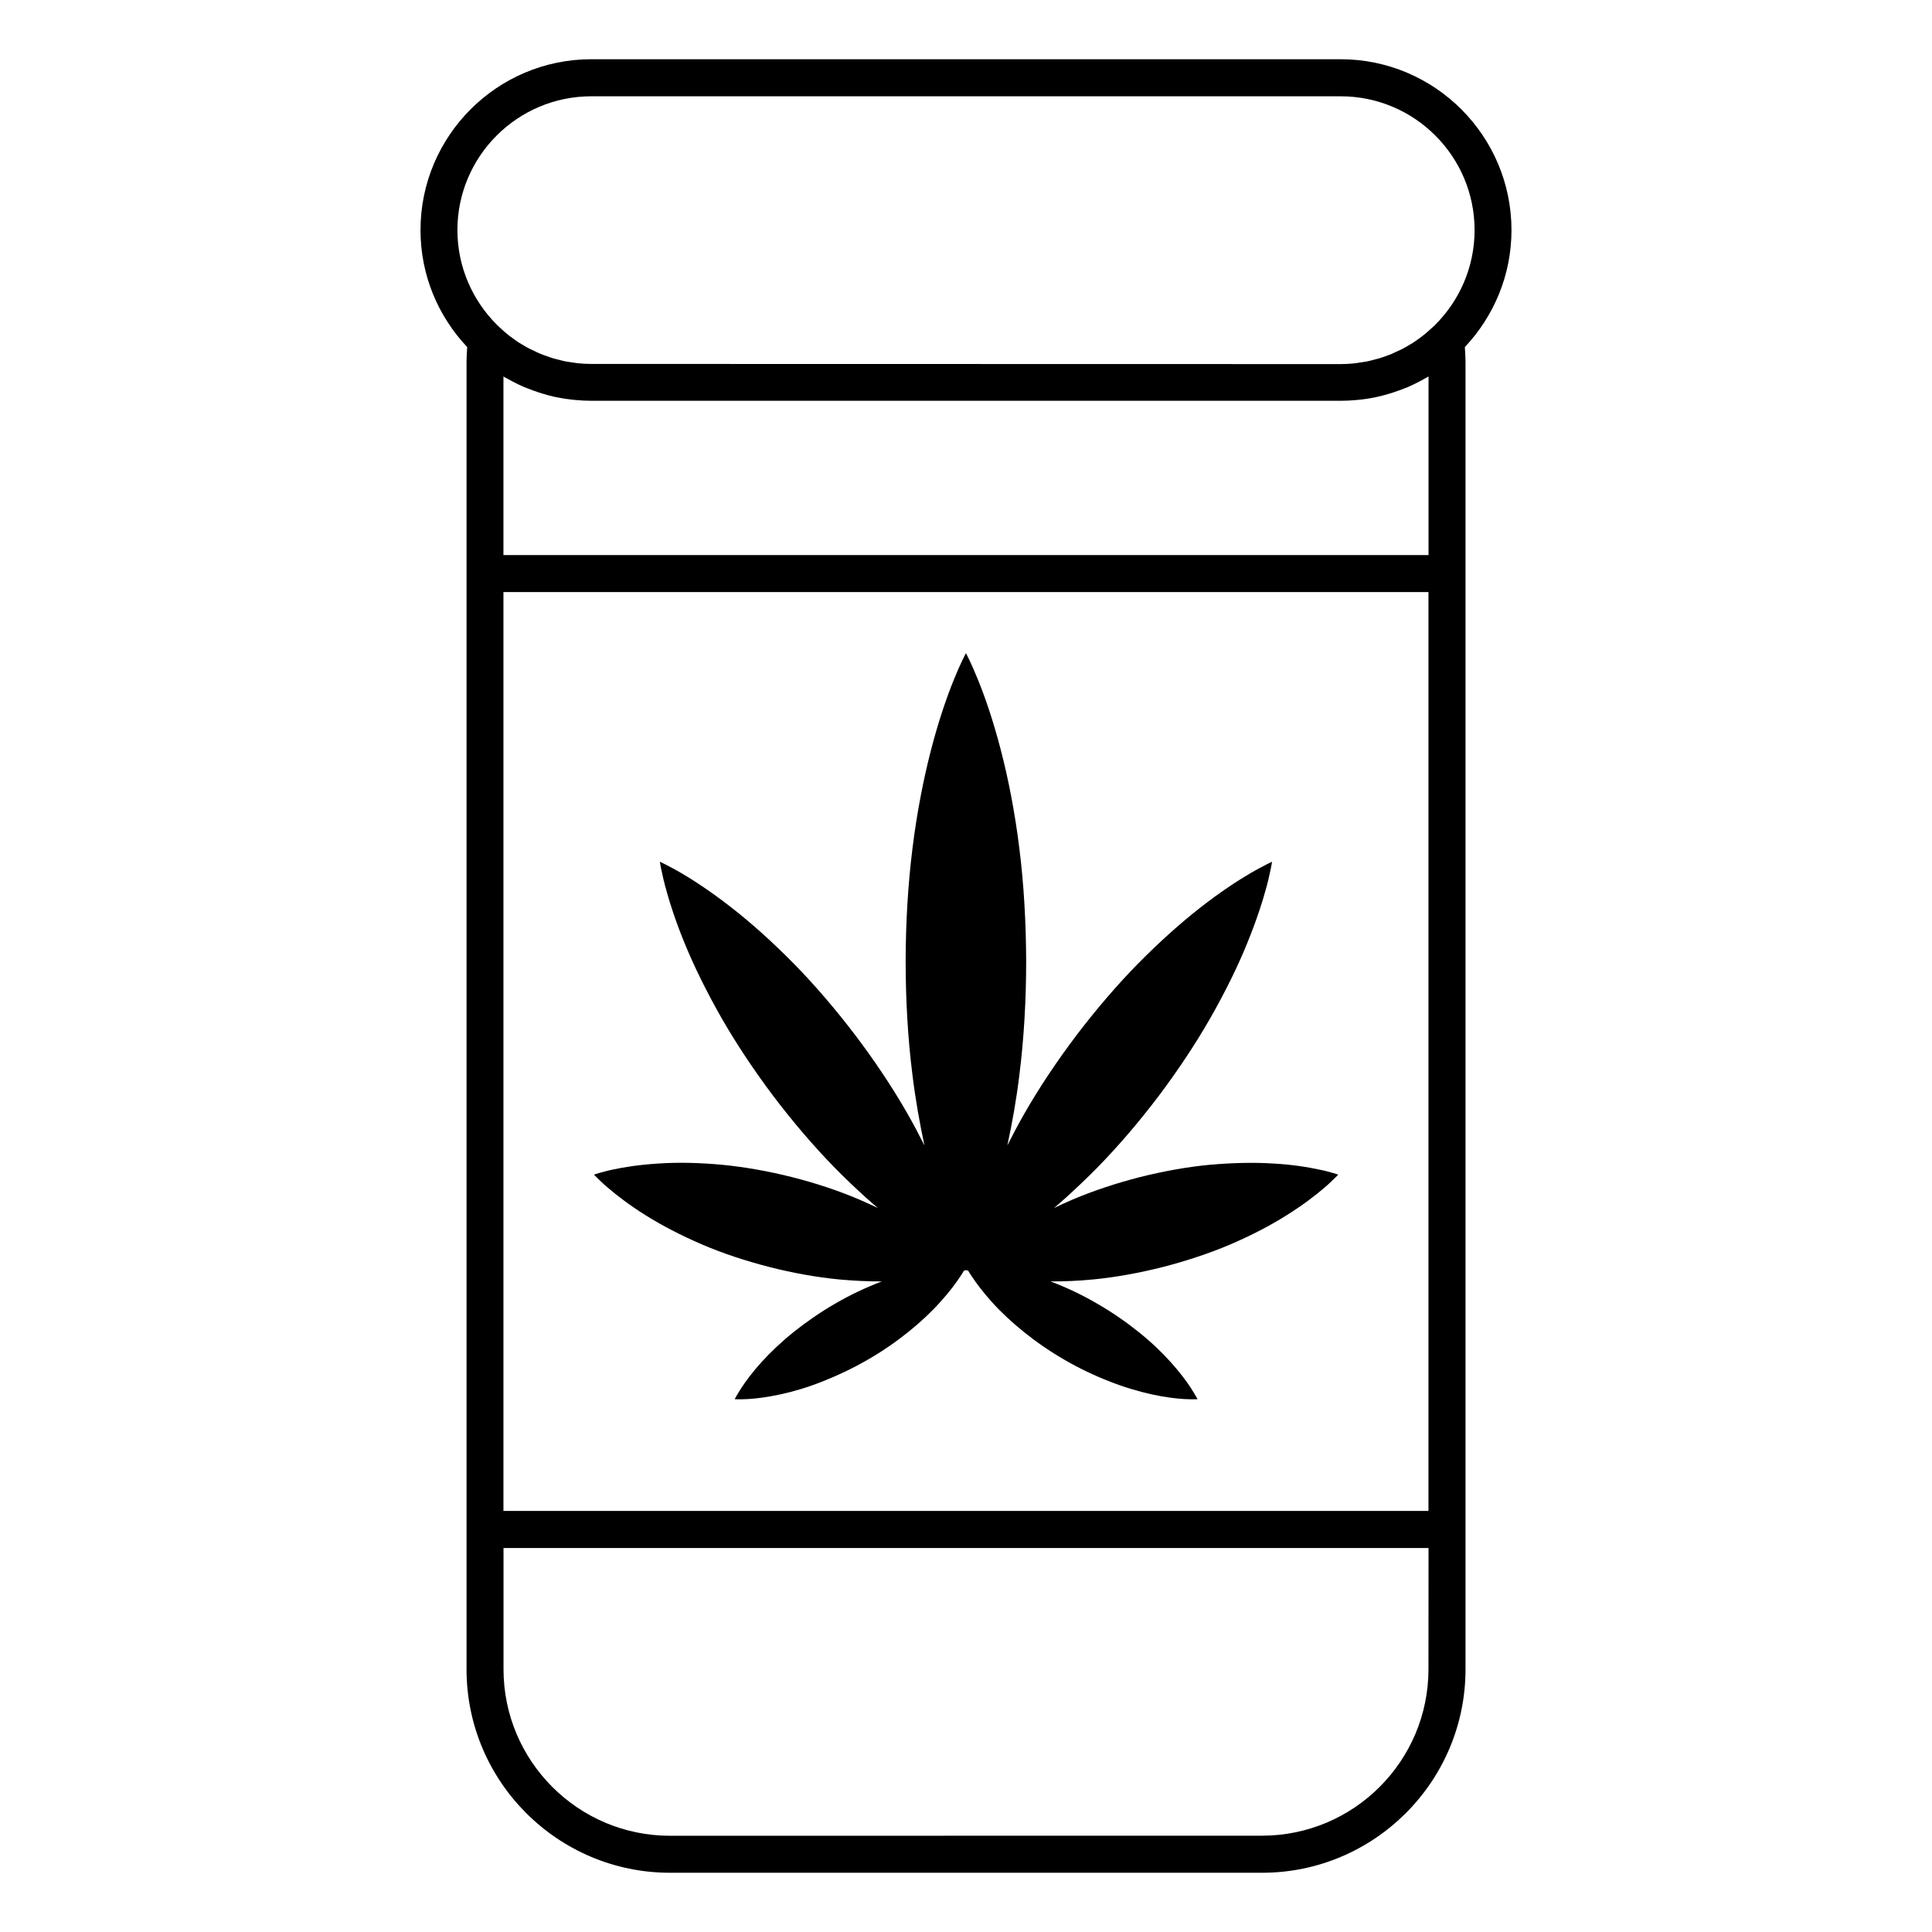 <?xml version="1.0" encoding="UTF-8"?>
<svg width="100pt" height="100pt" version="1.1" viewBox="0 0 100 100" xmlns="http://www.w3.org/2000/svg">
 <g>
  <path d="m68.305 60.543c-0.594-0.133-1.434-0.266-2.41-0.32-0.98-0.062-2.102-0.039-3.277 0.066-1.176 0.109-2.406 0.336-3.613 0.637-1.207 0.309-2.394 0.699-3.481 1.16-0.336 0.145-0.652 0.289-0.969 0.441 0.195-0.168 0.395-0.336 0.594-0.516 0.535-0.488 1.09-1.008 1.637-1.566 1.098-1.117 2.172-2.379 3.172-3.695 0.992-1.32 1.914-2.699 2.691-4.059 0.773-1.355 1.426-2.684 1.906-3.871 0.488-1.188 0.82-2.234 1.02-2.992 0.105-0.375 0.156-0.691 0.207-0.895 0.043-0.211 0.059-0.328 0.059-0.328s-0.109 0.047-0.301 0.145c-0.184 0.102-0.473 0.242-0.809 0.441-0.676 0.395-1.594 0.996-2.606 1.789-1.012 0.789-2.109 1.773-3.211 2.887-1.098 1.117-2.172 2.375-3.176 3.691-0.996 1.316-1.922 2.695-2.699 4.051-0.328 0.566-0.621 1.129-0.898 1.676 0.246-1.141 0.469-2.371 0.625-3.676 0.234-1.867 0.348-3.859 0.348-5.856-0.008-1.992-0.117-3.984-0.355-5.856-0.23-1.867-0.574-3.613-0.965-5.106-0.387-1.496-0.82-2.742-1.176-3.613-0.352-0.871-0.621-1.371-0.621-1.371s-0.273 0.496-0.625 1.371c-0.355 0.871-0.789 2.117-1.176 3.613-0.387 1.492-0.734 3.238-0.965 5.106-0.234 1.867-0.352 3.859-0.355 5.856 0 1.992 0.113 3.984 0.348 5.856 0.16 1.305 0.379 2.535 0.625 3.68-0.277-0.551-0.57-1.109-0.898-1.68-0.777-1.355-1.699-2.731-2.699-4.051-1.004-1.316-2.078-2.574-3.176-3.691-1.098-1.113-2.195-2.098-3.211-2.887-1.008-0.789-1.926-1.395-2.602-1.789-0.336-0.199-0.621-0.34-0.809-0.441-0.188-0.098-0.301-0.145-0.301-0.145s0.016 0.117 0.059 0.328c0.051 0.203 0.105 0.52 0.207 0.895 0.199 0.758 0.527 1.805 1.016 2.992 0.484 1.188 1.137 2.512 1.91 3.871 0.777 1.355 1.699 2.734 2.695 4.059 1 1.316 2.074 2.578 3.168 3.695 0.547 0.562 1.102 1.078 1.637 1.566 0.199 0.18 0.398 0.348 0.594 0.516-0.312-0.148-0.637-0.301-0.969-0.441-1.09-0.465-2.273-0.855-3.481-1.16-1.211-0.305-2.438-0.523-3.613-0.637-1.18-0.109-2.297-0.133-3.277-0.066-0.98 0.059-1.816 0.188-2.41 0.32-0.297 0.059-0.535 0.137-0.695 0.176-0.164 0.047-0.25 0.078-0.25 0.078s0.062 0.07 0.184 0.188c0.121 0.109 0.297 0.297 0.531 0.488 0.461 0.398 1.133 0.914 1.965 1.434s1.824 1.039 2.914 1.508c1.086 0.465 2.273 0.855 3.481 1.164 1.207 0.309 2.438 0.531 3.613 0.645 0.77 0.07 1.512 0.105 2.207 0.102-0.809 0.309-1.641 0.699-2.43 1.16-0.754 0.438-1.469 0.934-2.113 1.445-0.645 0.516-1.211 1.055-1.672 1.562-0.461 0.508-0.812 0.98-1.047 1.34-0.23 0.355-0.352 0.59-0.352 0.59s0.262 0.016 0.688-0.008c0.426-0.023 1.012-0.098 1.68-0.242s1.422-0.367 2.188-0.672c0.766-0.301 1.555-0.676 2.309-1.109 1.512-0.863 2.871-1.984 3.785-3.008 0.461-0.508 0.812-0.98 1.047-1.34 0.066-0.105 0.121-0.195 0.172-0.273 0.043-0.016 0.078-0.023 0.109-0.031 0.027 0.012 0.066 0.02 0.109 0.031 0.047 0.078 0.102 0.172 0.172 0.273 0.234 0.355 0.586 0.828 1.047 1.34 0.914 1.02 2.273 2.144 3.781 3.008 0.754 0.438 1.543 0.812 2.312 1.109 0.766 0.305 1.52 0.523 2.188 0.672 0.672 0.145 1.258 0.219 1.684 0.242 0.426 0.023 0.688 0.008 0.688 0.008s-0.117-0.23-0.352-0.59c-0.23-0.355-0.586-0.832-1.047-1.34-0.461-0.512-1.023-1.051-1.668-1.562-0.645-0.516-1.359-1.012-2.113-1.445-0.789-0.465-1.621-0.855-2.43-1.16 0.695 0.004 1.438-0.027 2.207-0.102 1.176-0.113 2.406-0.34 3.613-0.645 1.207-0.312 2.394-0.703 3.481-1.164 1.09-0.469 2.082-0.984 2.91-1.508 0.836-0.52 1.508-1.035 1.969-1.434 0.23-0.191 0.406-0.379 0.527-0.488 0.121-0.113 0.184-0.188 0.184-0.188s-0.09-0.031-0.25-0.078c-0.168-0.043-0.41-0.121-0.707-0.176z"/>
  <path d="m78.234 11.91c0-4.875-3.969-8.844-8.844-8.844h-38.785c-4.875 0-8.84 3.969-8.84 8.844 0 2.344 0.922 4.473 2.418 6.055-0.02 0.266-0.035 0.52-0.035 0.766v67.672c0 5.809 4.727 10.531 10.531 10.531h30.645c5.809 0 10.531-4.727 10.531-10.531v-67.672c0-0.242-0.016-0.5-0.035-0.766 1.492-1.586 2.414-3.711 2.414-6.055zm-47.629-6.926h38.789c3.82 0 6.93 3.106 6.93 6.926 0 1.902-0.773 3.629-2.019 4.883l-0.059 0.059c-0.051 0.051-0.105 0.094-0.16 0.145-0.129 0.117-0.258 0.234-0.395 0.344-0.039 0.035-0.086 0.062-0.129 0.098-0.133 0.102-0.266 0.195-0.398 0.285-0.059 0.035-0.117 0.07-0.176 0.105-0.129 0.078-0.254 0.152-0.387 0.223-0.07 0.039-0.145 0.07-0.223 0.105-0.121 0.059-0.246 0.117-0.371 0.172-0.09 0.035-0.18 0.066-0.266 0.098-0.117 0.043-0.234 0.086-0.355 0.121-0.105 0.031-0.211 0.055-0.312 0.082-0.109 0.027-0.223 0.059-0.336 0.082-0.129 0.023-0.258 0.039-0.391 0.059-0.094 0.012-0.184 0.031-0.273 0.039-0.227 0.023-0.449 0.035-0.684 0.035l-38.785-0.008c-0.23 0-0.457-0.012-0.684-0.035-0.094-0.008-0.184-0.027-0.273-0.039-0.133-0.02-0.262-0.035-0.391-0.059-0.113-0.023-0.223-0.055-0.332-0.082-0.105-0.027-0.211-0.051-0.312-0.082-0.121-0.035-0.238-0.078-0.355-0.121-0.09-0.031-0.18-0.062-0.266-0.098-0.129-0.051-0.25-0.109-0.371-0.172-0.074-0.035-0.148-0.066-0.223-0.105-0.133-0.066-0.262-0.145-0.391-0.223-0.059-0.035-0.117-0.07-0.176-0.105-0.137-0.09-0.27-0.188-0.398-0.285-0.043-0.031-0.09-0.062-0.129-0.098-0.137-0.105-0.266-0.223-0.395-0.344-0.051-0.051-0.105-0.094-0.156-0.145l-0.059-0.059c-1.246-1.254-2.019-2.981-2.019-4.883 0.004-3.812 3.109-6.918 6.93-6.918zm-4.547 25.66h47.879v47.562h-47.879zm47.879 55.754c0 4.754-3.863 8.617-8.617 8.617l-30.641 0.004c-4.754 0-8.617-3.867-8.617-8.617v-6.277h47.879zm-47.879-57.668v-9.242c0.062 0.039 0.133 0.07 0.199 0.109 0.074 0.043 0.148 0.086 0.227 0.125 0.215 0.113 0.434 0.223 0.656 0.316 0.043 0.02 0.086 0.031 0.133 0.051 0.195 0.078 0.395 0.152 0.598 0.219 0.07 0.023 0.141 0.047 0.211 0.066 0.246 0.074 0.488 0.141 0.742 0.191 0.016 0.004 0.027 0.004 0.047 0.008 0.242 0.051 0.488 0.086 0.734 0.113 0.066 0.008 0.137 0.016 0.203 0.02 0.266 0.023 0.531 0.039 0.801 0.039h38.789c0.27 0 0.535-0.016 0.801-0.039 0.066-0.008 0.137-0.012 0.203-0.02 0.246-0.027 0.492-0.062 0.738-0.113 0.016-0.004 0.027-0.004 0.043-0.008 0.25-0.055 0.496-0.117 0.738-0.191 0.07-0.02 0.141-0.043 0.211-0.066 0.199-0.066 0.398-0.141 0.598-0.219 0.047-0.02 0.09-0.031 0.133-0.051 0.223-0.098 0.441-0.203 0.652-0.316 0.074-0.039 0.148-0.082 0.227-0.125 0.066-0.039 0.137-0.07 0.199-0.109v9.242z"/>
 </g>
</svg>

